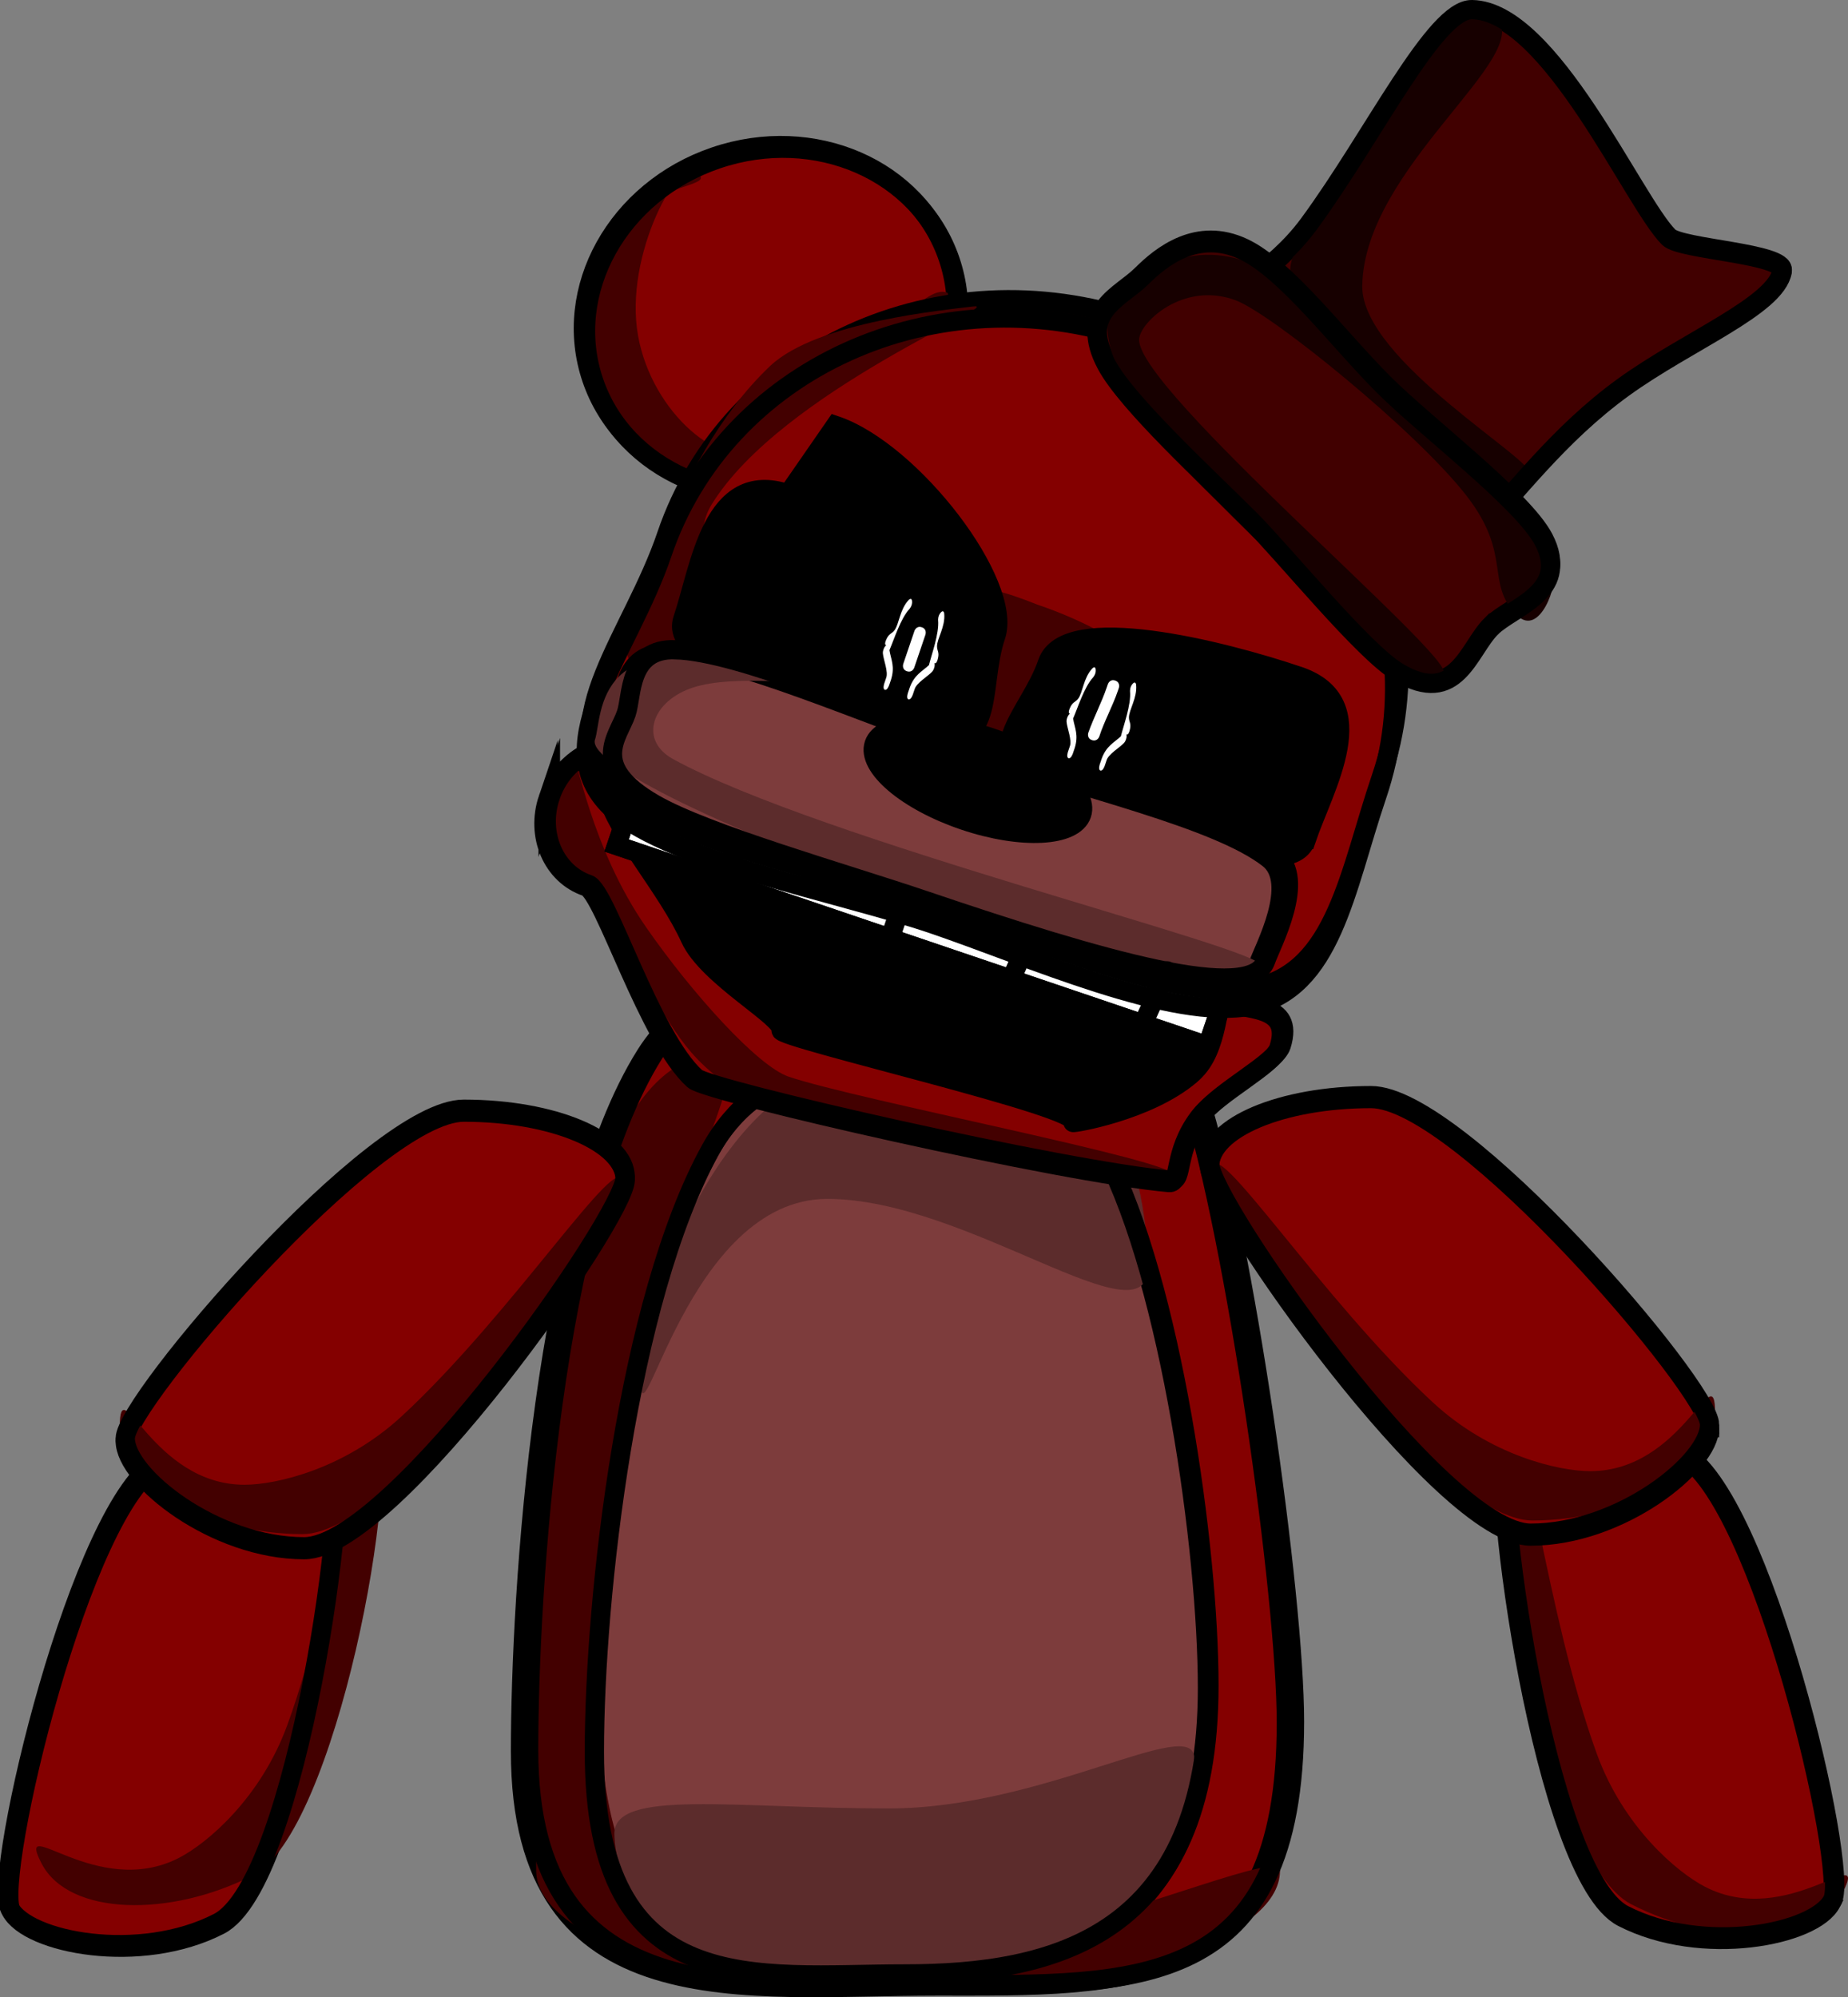 <svg version="1.1" xmlns="http://www.w3.org/2000/svg" xmlns:xlink="http://www.w3.org/1999/xlink" width="527.571" height="570.26" viewBox="0,0,527.571,570.26"><rect x="0" y="0" width="527.571" height="570.26" fill="#808080" stroke="none"/><g transform="translate(-90.101,34.897)"><g data-paper-data="{&quot;isPaintingLayer&quot;:true}" fill-rule="nonzero" stroke-width="5.5" stroke-linejoin="miter" stroke-miterlimit="10" stroke-dasharray="" stroke-dashoffset="0" style="mix-blend-mode: normal"><g data-paper-data="{&quot;index&quot;:null}" stroke-linecap="butt"><path d="M136.093,382.836c22.628,-11.661 44.947,-13.401 49.849,-3.887c4.903,9.514 -10.501,124.155 -33.129,135.817c-22.628,11.661 -54.68,5.367 -59.583,-4.147c-4.903,-9.514 20.234,-116.121 42.863,-127.782z" fill="#840000" stroke="#000000"/><path d="M141.218,495.564c8.027,-4.136 23.307,-17.047 30.914,-37.934c14.752,-40.504 20.244,-97.939 25.362,-88.009c7.756,15.051 -11.499,118.714 -35.092,130.872c-23.593,12.158 -52.689,11.711 -60.445,-3.339c-7.756,-15.051 15.669,10.568 39.262,-1.59z" fill="#430000" stroke="none"/><path d="M135.714,382.099c22.628,-11.661 44.947,-13.401 49.849,-3.887c4.903,9.514 -10.501,124.155 -33.129,135.817c-22.628,11.661 -54.68,5.367 -59.583,-4.147c-4.903,-9.514 20.234,-116.121 42.863,-127.782z" fill="none" stroke="#000000"/></g><g data-paper-data="{&quot;index&quot;:null}" stroke-linecap="butt"><path d="M612.872,508.394c-4.903,9.514 -36.954,15.808 -59.583,4.147c-22.628,-11.661 -38.032,-126.302 -33.129,-135.817c4.903,-9.514 27.221,-7.774 49.849,3.887c22.628,11.661 47.765,118.268 42.863,127.782z" fill="#840000" stroke="#000000"/><path d="M616.159,505.44c-7.756,15.051 -36.852,15.498 -60.445,3.339c-23.593,-12.158 -42.848,-115.822 -35.092,-130.872c5.117,-9.93 10.61,47.505 25.362,88.009c7.607,20.886 22.887,33.797 30.914,37.934c23.593,12.158 47.018,-13.46 39.262,1.59z" fill="#430000" stroke="none"/><path d="M613.251,507.657c-4.903,9.514 -36.954,15.808 -59.583,4.147c-22.628,-11.661 -38.032,-126.302 -33.129,-135.817c4.903,-9.514 27.221,-7.774 49.849,3.887c22.628,11.661 47.765,118.268 42.863,127.782z" fill="none" stroke="#000000"/></g><g stroke-linecap="butt"><path d="M238.698,465.134c0,-45.177 6.618,-152.552 35.745,-198.825c20.691,-32.871 60.317,-13.96 83.018,-13.96c29.139,0 57.412,-22.411 72.419,25.499c13.143,41.959 27.45,143.112 27.45,179.188c0,77.269 -45.21,75.127 -99.869,75.127c-54.659,0 -118.764,10.239 -118.764,-67.029z" fill="#840000" stroke="#000000"/><path d="M259.365,465.972c0,-44.386 9.533,-128.812 33.032,-171.698c14.516,-26.491 39.368,-24.891 55.591,-24.891c19.234,0 41.546,-4.389 57.254,26.029c18.989,36.771 29.569,112.37 29.569,151.667c0,71.803 -44.338,82.325 -86.823,82.325c-42.485,0 -88.623,8.372 -88.623,-63.431z" fill="#7d3c3c" stroke="#000000"/><path d="M272.974,358.761c0,-21.477 23.983,-87.574 62.181,-88.694c1.286,-0.038 31.237,-15.976 32.54,-15.976c40.004,0 50.146,50.631 50.146,72.831c0,22.2 -51.533,-19.501 -91.537,-19.501c-40.004,0 -53.33,73.54 -53.33,51.34z" fill="#5c2c2c" stroke="none"/><path d="M243.174,499.254c0,-19.379 -6.451,-233.029 52.184,-233.029c10.836,0 -11.373,36.908 -22.601,83.445c-13.695,56.76 -17.196,126.968 -1.527,151.006c41,62.895 184.279,-12.852 184.279,-1.423c0,19.379 -47.533,35.089 -106.167,35.089c-58.635,0 -106.167,-15.71 -106.167,-35.089z" fill="#430000" stroke="none"/><path d="M265.492,488.626c0,-12.749 34.223,-7.164 78.403,-7.164c44.18,0 87.159,-27.076 87.159,-14.328c0,6.16 -3.667,29.246 -19.022,42.413c-16.424,14.084 -45.304,18.08 -68.137,18.08c-24.595,0 -50.084,-0.973 -64.32,-10.386c-11.337,-7.496 -14.083,-22.965 -14.083,-28.617z" fill="#5c2c2c" stroke="none"/><path d="M292.817,293.585c14.516,-26.491 39.368,-24.891 55.591,-24.891c19.234,0 41.547,-4.389 57.254,26.029c18.988,36.771 29.569,112.371 29.569,151.667c0,71.803 -44.338,82.325 -86.823,82.325c-42.485,0 -88.623,8.372 -88.623,-63.431c0,-44.386 9.533,-128.812 33.032,-171.698z" fill="none" stroke="#000000"/><path d="M276.766,265.932c20.691,-32.871 60.317,-13.96 83.018,-13.96c29.139,0 57.412,-22.411 72.419,25.499c13.143,41.959 27.45,143.112 27.45,179.188c0,77.269 -45.21,75.127 -99.869,75.127c-54.659,0 -118.764,10.239 -118.764,-67.029c0,-45.177 6.618,-152.552 35.745,-198.825z" fill="none" stroke="#000000"/></g><path d="M294.225,9.793c28.099,-9.526 57.89,3.435 66.54,28.95c8.65,25.515 -7.115,53.921 -35.214,63.448c-28.099,9.526 -57.889,-3.435 -66.54,-28.95c-8.65,-25.515 7.115,-53.921 35.214,-63.448z" fill="#840000" stroke="#000000" stroke-linecap="butt"/><path d="M271.707,56.597c1.711,22.853 21.676,41.765 33.976,37.595c25.01,-8.479 51.235,-61.365 58.06,-41.235c6.825,20.13 -7.917,43.322 -32.927,51.802c-16.931,5.74 -50.567,0.7 -67.334,-18.362c-4.491,-5.106 -7.991,-36.253 0.951,-53.613c6.988,-13.566 26.693,-14.216 25.726,-17.068c-3.468,-10.23 -20.22,17.265 -18.453,40.882z" fill="#430000" stroke="none" stroke-linecap="butt"/><path d="M294.842,10.557c28.099,-9.526 57.89,3.435 66.54,28.95c8.65,25.515 -7.115,53.921 -35.214,63.448c-28.099,9.526 -57.89,-3.435 -66.54,-28.95c-8.65,-25.515 7.115,-53.921 35.214,-63.448z" fill="none" stroke="#000000" stroke-linecap="butt"/><path d="M263.712,192.123c15.912,-7.432 62.976,11.379 96.964,22.905c29.953,10.158 60.123,11.319 70.954,25.441c5.341,6.964 1.323,27.684 -0.618,33.409c-5.879,17.335 -46.9,19.092 -91.624,3.925c-44.724,-15.167 -76.214,-41.515 -70.336,-58.85c1.411,-4.161 -10.366,-24.483 -5.34,-26.83z" fill="#000000" stroke="none" stroke-linecap="butt"/><g stroke-linecap="butt"><path d="M246.574,193.136c3.604,-10.627 14.3,-16.605 23.891,-13.353c2.403,0.815 -8.51,5.561 -7.066,11.915c2.449,10.782 17.185,26.889 23.74,41.327c4.998,11.011 27.118,22.834 25.95,26.279c-0.749,2.209 87.222,22.25 83.336,26.291c-0.341,0.354 21.311,-3.167 33.497,-13.505c7.588,-6.437 6.906,-22.03 9.011,-21.078c6.205,2.808 20.297,0.621 16.283,13.276c-1.603,5.053 -17.505,12.84 -22.916,20.028c-7.452,9.898 -5.001,18.737 -8.438,18.44c-30.321,-2.617 -131.775,-25.776 -135.709,-29.305c-12.971,-11.637 -25.605,-53.446 -30.737,-55.186c-9.591,-3.252 -14.444,-14.504 -10.84,-25.131z" fill="#840000" stroke="#000000"/><path d="M254.086,182.661c0.727,-2.143 4.537,24.265 20.531,47.287c13.115,18.876 31.808,39.583 40.643,42.579c19.61,6.65 111.031,24.118 109.708,28.018c-1.323,3.9 -88.836,-12.19 -108.446,-18.841c-5.258,-1.783 -15.621,-2.094 -27.29,-14.161c-9.466,-9.789 -15.751,-25.222 -23.912,-38.938c-4.348,-7.308 -12.043,-14.143 -14.801,-19.345c-9.484,-17.888 3.041,-25.045 3.568,-26.599z" fill="#430000" stroke="none"/><path d="M247.232,192.484c3.604,-10.627 14.3,-16.605 23.891,-13.353c2.403,0.815 -8.51,5.561 -7.066,11.915c2.449,10.782 17.185,26.889 23.74,41.327c4.998,11.011 27.118,22.834 25.95,26.279c-0.749,2.208 87.222,22.25 83.336,26.291c-0.341,0.354 21.311,-3.167 33.497,-13.505c7.588,-6.437 6.906,-22.03 9.011,-21.078c6.205,2.808 20.298,0.621 16.283,13.276c-1.603,5.053 -17.505,12.84 -22.916,20.028c-7.452,9.898 -5.001,18.737 -8.438,18.44c-30.321,-2.617 -131.775,-25.776 -135.709,-29.305c-12.971,-11.637 -25.604,-53.446 -30.737,-55.186c-9.591,-3.252 -14.444,-14.504 -10.84,-25.131z" fill="none" stroke="#000000"/></g><path d="M266.128,206.513l5.987,-17.655l168.708,57.213l-5.987,17.655z" fill="#ffffff" stroke="#000000" stroke-linecap="butt"/><path d="M266.128,206.513l5.987,-17.655l168.708,57.213l-5.987,17.655z" fill="none" stroke="#000000" stroke-linecap="butt"/><path d="M414.863,56.766c56.338,19.106 87.474,77.455 69.544,130.326c-9.112,26.869 -12.879,55.288 -35.875,59.985c-22.254,4.546 -63.428,-14.042 -91.135,-23.439c-26.061,-8.838 -77.946,-18.607 -92.576,-34.157c-16.997,-18.066 5.931,-43.164 15.568,-71.578c17.93,-52.871 78.137,-80.244 134.475,-61.138z" fill="#840000" stroke="#000000" stroke-linecap="butt"/><path d="M386.182,137.713c29.036,9.847 49,28.369 44.591,41.37c-4.409,13.001 -31.522,15.558 -60.557,5.711c-29.036,-9.847 -105.242,-21.194 -100.833,-34.195c1.389,-4.097 11.38,-53.298 40.561,-80.982c13.489,-12.798 50.729,-16.053 57.847,-17.004c10.751,-1.436 -54.481,24.01 -74.535,56.538c-11.164,18.109 18.849,45.516 18.595,54.666c-0.313,11.231 28.564,-20.171 50.11,-30.455c6.652,-3.175 22.875,3.894 24.222,4.351z" fill="#430000" stroke="none" stroke-linecap="butt"/><path d="M413.627,61.988c56.338,19.106 87.474,77.455 69.544,130.326c-9.112,26.869 -12.879,55.288 -35.875,59.985c-22.254,4.546 -63.428,-14.042 -91.135,-23.439c-26.061,-8.838 -77.946,-18.607 -92.576,-34.157c-16.997,-18.066 5.931,-43.164 15.568,-71.578c17.93,-52.871 78.137,-80.244 134.475,-61.138z" fill="none" stroke="#000000" stroke-linecap="butt"/><path d="M328.61,86.579c21.885,7.422 50.825,45.228 45.754,60.18c-5.07,14.951 0.781,34.825 -21.105,27.403c-21.885,-7.422 -73.291,-17.371 -68.22,-32.322c5.07,-14.951 8.172,-43.163 30.057,-35.741z" fill="#000000" stroke="#000000" stroke-linecap="butt"/><path d="M463.013,204.82c-5.07,14.951 -51.923,-8.422 -73.808,-15.844c-21.885,-7.422 -5.152,-19.636 -0.082,-34.588c5.07,-14.951 49.89,-3.642 71.775,3.78c21.885,7.422 7.186,31.7 2.115,46.651z" data-paper-data="{&quot;index&quot;:null}" fill="#000000" stroke="#000000" stroke-linecap="butt"/><path d="M280.78,151.651c18.692,0.596 56.387,17.561 86.057,27.624c31.84,10.798 70.711,19.483 85.405,30.941c8.906,6.945 -1.371,25.699 -2.924,30.278c-4.115,12.134 -46.245,0.066 -97.383,-17.276c-22.677,-7.691 -62.173,-18.867 -77.182,-27.538c-18.837,-10.882 -10.25,-19.081 -7.96,-25.835c1.727,-5.094 0.463,-18.625 13.987,-18.194z" fill="#7d3c3c" stroke="#000000" stroke-linecap="butt"/><path d="M311.536,158.366c8.565,2.905 -11.348,-0.819 -23.395,2.986c-11.871,3.749 -15.892,15.007 -5.858,20.508c42.12,23.092 169.106,54.308 167.567,58.847c-2.278,6.717 -46.634,-2.253 -99.072,-20.037c-52.438,-17.783 -93.101,-37.645 -90.823,-44.362c2.278,-6.717 -0.857,-35.725 51.581,-17.942z" fill="#5c2c2c" stroke="none" stroke-linecap="butt"/><path d="M282.882,150.613c18.692,0.596 56.387,17.561 86.057,27.624c31.84,10.798 70.711,19.483 85.405,30.941c8.906,6.945 -1.371,25.699 -2.924,30.278c-4.115,12.134 -46.245,0.066 -97.383,-17.276c-22.677,-7.691 -62.173,-18.867 -77.182,-27.538c-18.837,-10.882 -10.25,-19.081 -7.96,-25.835c1.727,-5.094 0.463,-18.625 13.987,-18.194z" fill="none" stroke="#000000" stroke-linecap="butt"/><path d="M353.263,144.204c1.569,0.532 1.037,2.102 1.037,2.102c-0.887,2.616 -2.306,6.801 -3.193,9.416c0,0 -0.532,1.569 -2.102,1.037c-1.569,-0.532 -1.037,-2.102 -1.037,-2.102c0.887,-2.616 1.774,-5.231 2.661,-7.847l0.532,-1.569c0,0 0.532,-1.569 2.102,-1.037z" fill="#ffffff" stroke="none" stroke-linecap="butt"/><path d="M408.471,159.427c1.569,0.532 1.037,2.102 1.037,2.102l-0.266,0.785c-1.513,4.46 -3.925,8.777 -5.309,13.074c0,0 -0.532,1.569 -2.102,1.037c-1.569,-0.532 -1.037,-2.102 -1.037,-2.102c1.532,-4.356 3.771,-8.539 5.309,-13.074l0.266,-0.785c0,0 0.532,-1.569 2.102,-1.037z" fill="#ffffff" stroke="none" stroke-linecap="butt"/><path d="M342.709,162.061c-0.699,-0.237 -0.166,-1.806 -0.166,-1.806l0.532,-1.569c0.689,-1.715 -0.755,-5.153 -0.921,-6.949c-0.041,-0.444 0.037,-0.847 0.157,-1.184c0.11,-0.341 0.293,-0.708 0.596,-1.035c0.079,-0.086 0.152,-0.153 0.219,-0.205c-0.264,-0.015 -0.567,-0.232 -0.088,-1.419c0.799,-1.983 1.592,-1.732 2.419,-2.824c1.343,-1.774 1.482,-5.877 4.029,-8.633c0,0 0.87,-0.942 0.988,0.335c0.118,1.277 -0.753,2.219 -0.753,2.219c-2.553,2.764 -4.44,8.871 -5.708,11.755c0.454,2.695 1.628,4.67 0.46,8.413l-0.532,1.569c0,0 -0.532,1.569 -1.231,1.332z" fill="#ffffff" stroke="none" stroke-linecap="butt"/><path d="M349.286,162.979l0.532,-1.569c1.35,-3.682 3.483,-4.536 5.482,-6.398c0.748,-3.061 2.965,-9.056 2.62,-12.802c0,0 -0.118,-1.277 0.753,-2.219c0.87,-0.942 0.988,0.335 0.988,0.335c0.344,3.737 -2.041,7.078 -2.054,9.303c-0.008,1.37 0.774,1.652 0.202,3.713c-0.342,1.233 -0.714,1.221 -0.933,1.072c0.022,0.082 0.039,0.18 0.05,0.296c0.041,0.444 -0.037,0.847 -0.157,1.184c-0.11,0.341 -0.293,0.708 -0.596,1.035c-1.224,1.325 -4.461,3.176 -4.958,4.956l-0.532,1.569c0,0 -0.532,1.569 -1.231,1.332c-0.699,-0.237 -0.166,-1.806 -0.166,-1.806z" data-paper-data="{&quot;index&quot;:null}" fill="#ffffff" stroke="none" stroke-linecap="butt"/><path d="M395.144,181.593c-0.699,-0.237 -0.166,-1.806 -0.166,-1.806l0.532,-1.569c0.689,-1.715 -0.755,-5.153 -0.921,-6.949c-0.041,-0.444 0.037,-0.847 0.157,-1.184c0.11,-0.341 0.293,-0.708 0.596,-1.035c0.079,-0.086 0.152,-0.153 0.219,-0.205c-0.264,-0.015 -0.567,-0.232 -0.088,-1.419c0.799,-1.983 1.592,-1.732 2.419,-2.824c1.343,-1.774 1.482,-5.877 4.029,-8.633c0,0 0.87,-0.942 0.988,0.335c0.118,1.277 -0.753,2.219 -0.753,2.219c-2.553,2.764 -4.44,8.871 -5.708,11.755c0.454,2.695 1.628,4.67 0.46,8.413l-0.532,1.569c0,0 -0.532,1.569 -1.231,1.332z" data-paper-data="{&quot;index&quot;:null}" fill="#ffffff" stroke="none" stroke-linecap="butt"/><path d="M404.075,183.309l0.532,-1.569c1.35,-3.682 3.483,-4.536 5.482,-6.398c0.748,-3.061 2.965,-9.056 2.62,-12.802c0,0 -0.118,-1.277 0.753,-2.219c0.87,-0.942 0.988,0.335 0.988,0.335c0.344,3.737 -2.041,7.078 -2.054,9.303c-0.008,1.37 0.774,1.652 0.202,3.713c-0.342,1.233 -0.714,1.221 -0.933,1.072c0.022,0.082 0.039,0.18 0.05,0.296c0.041,0.444 -0.037,0.847 -0.157,1.184c-0.11,0.341 -0.293,0.708 -0.596,1.035c-1.224,1.325 -4.461,3.176 -4.958,4.956l-0.532,1.569c0,0 -0.532,1.569 -1.231,1.332c-0.699,-0.237 -0.166,-1.806 -0.166,-1.806z" data-paper-data="{&quot;index&quot;:null}" fill="#ffffff" stroke="none" stroke-linecap="butt"/><path d="M373.267,175.806c16.36,5.548 27.835,15.315 25.63,21.816c-2.205,6.501 -17.254,7.273 -33.614,1.725c-16.36,-5.548 -27.835,-15.315 -25.63,-21.816c2.205,-6.501 17.254,-7.273 33.614,-1.725z" fill="#000000" stroke="#000000" stroke-linecap="butt"/><path d="M298.321,213.493l2.661,-7.847" fill="none" stroke="#000000" stroke-linecap="round"/><path d="M348.063,221.613l-3.459,10.201" fill="none" stroke="#000000" stroke-linecap="round"/><path d="M378.598,245.092l5.568,-12.548" fill="none" stroke="#000000" stroke-linecap="round"/><path d="M423.288,242.311l-6.892,15.162" fill="none" stroke="#000000" stroke-linecap="round"/><g stroke-linecap="butt"><path d="M434.722,54.091c3.871,-3.862 18.721,-10.647 29.02,-24.643c18.443,-25.064 35.926,-61.406 46.574,-61.25c22.455,0.327 46.099,54.714 56.171,64.809c3.476,3.484 33.301,4.622 32.405,9.643c-1.782,9.989 -26.976,19.901 -45.317,33.176c-18.892,13.674 -31.068,30.714 -41.406,41.029c-25.421,25.362 -41.643,7.385 -59.158,-10.17c-17.515,-17.555 -43.709,-27.231 -18.289,-52.594z" fill="#410000" stroke="#000000"/><path d="M461.357,34.97c7.866,-7.848 37.976,-82.889 55.946,-64.878c11.017,11.043 -37.852,42.894 -38.3,76.677c-0.282,21.318 50.471,50.389 47.428,53.425c-7.866,7.847 -28.809,-0.392 -46.779,-18.402c-17.97,-18.011 -26.161,-38.973 -18.295,-46.821z" fill="#170000" stroke="none"/><path d="M434.722,53.746c3.871,-3.862 18.721,-10.647 29.02,-24.643c18.443,-25.064 35.926,-61.406 46.574,-61.25c22.455,0.327 46.099,54.714 56.171,64.809c3.476,3.484 33.301,4.622 32.405,9.643c-1.782,9.989 -26.976,19.901 -45.317,33.176c-18.892,13.674 -31.068,30.714 -41.406,41.029c-25.421,25.362 -41.643,7.385 -59.158,-10.17c-17.515,-17.555 -43.709,-27.231 -18.289,-52.594z" fill="none" stroke="#000000"/><path d="M515.826,143.546c-6.612,6.597 -9.777,22.723 -26.532,12.79c-9.987,-5.92 -32.171,-33.412 -42.46,-43.725c-11.739,-11.766 -34.964,-33.055 -40.885,-44.188c-7.976,-14.996 4.052,-18.832 10.109,-24.875c5.493,-5.48 15.869,-13.9 29.042,-7.668c12.136,5.741 26.74,25.362 39.951,38.603c12.018,12.046 39.856,33.013 45.757,44.35c7.625,14.652 -9.031,18.777 -14.98,24.713z" data-paper-data="{&quot;index&quot;:null}" fill="#410000" stroke="#000000"/><path d="M449.384,41.133c8.627,3.856 52.105,45.15 69.417,65.859c14.071,16.831 10.576,18.162 14.541,22.136c1.752,1.756 -3.539,18.446 -10.305,11.533c-8.991,-9.188 -1.148,-17.018 -14.168,-33.877c-14.268,-18.475 -55.628,-51.993 -65.892,-55.891c-6.52,-2.477 -12.581,-1.601 -17.358,0.576c-6.192,2.821 -10.229,7.825 -10.324,10.548c-0.502,14.444 90.901,91.312 86.883,95.321c-7.752,7.734 -47.097,-31.519 -68.593,-53.064c-21.495,-21.545 -32.637,-45.28 -24.885,-53.013c4.562,-4.552 18.313,-20.127 40.683,-10.128z" fill="#170000" stroke="none"/><path d="M515.825,144.286c-6.612,6.597 -9.777,22.723 -26.532,12.79c-9.987,-5.92 -32.171,-33.412 -42.46,-43.725c-11.739,-11.766 -34.964,-33.055 -40.885,-44.188c-7.976,-14.996 4.052,-18.832 10.109,-24.875c5.493,-5.48 15.869,-13.9 29.042,-7.668c12.136,5.741 26.74,25.362 39.951,38.603c12.018,12.046 39.856,33.013 45.757,44.35c7.625,14.652 -9.031,18.777 -14.98,24.713z" data-paper-data="{&quot;index&quot;:null}" fill="none" stroke="#000000"/></g><g stroke-linecap="butt"><path d="M222.499,282.648c25.456,0 46.092,8.677 46.092,19.38c0,10.703 -66.208,105.552 -91.664,105.552c-25.456,0 -51.064,-20.277 -51.064,-30.98c0,-10.703 71.18,-93.952 96.636,-93.952z" fill="#840000" stroke="#000000"/><path d="M159.923,389.041c9.03,0 28.527,-4.477 44.856,-19.558c31.667,-29.247 62.86,-77.785 62.86,-66.614c0,16.932 -64.603,100.259 -91.144,100.259c-26.542,0 -52.201,-13.726 -52.201,-30.658c0,-16.932 9.087,16.572 35.629,16.572z" fill="#430000" stroke="none"/><path d="M222.499,281.82c25.456,0 46.092,8.677 46.092,19.38c0,10.703 -66.208,105.552 -91.664,105.552c-25.456,0 -51.064,-20.277 -51.064,-30.98c0,-10.703 71.18,-93.952 96.636,-93.952z" fill="none" stroke="#000000"/></g><g data-paper-data="{&quot;index&quot;:null}" stroke-linecap="butt"><path d="M578.153,372.719c0,10.703 -25.608,30.98 -51.064,30.98c-25.456,0 -91.664,-94.849 -91.664,-105.552c0,-10.703 20.636,-19.38 46.092,-19.38c25.456,0 96.636,83.249 96.636,93.952z" fill="#840000" stroke="#000000"/><path d="M579.723,368.588c0,16.932 -25.659,30.658 -52.201,30.658c-26.542,0 -91.144,-83.327 -91.144,-100.259c0,-11.171 31.193,37.368 62.86,66.614c16.329,15.081 35.826,19.558 44.856,19.558c26.542,0 35.629,-33.503 35.629,-16.572z" fill="#430000" stroke="none"/><path d="M578.153,371.89c0,10.703 -25.608,30.98 -51.064,30.98c-25.456,0 -91.664,-94.849 -91.664,-105.552c0,-10.703 20.636,-19.38 46.092,-19.38c25.456,0 96.636,83.249 96.636,93.952z" fill="none" stroke="#000000"/></g></g></g></svg>
